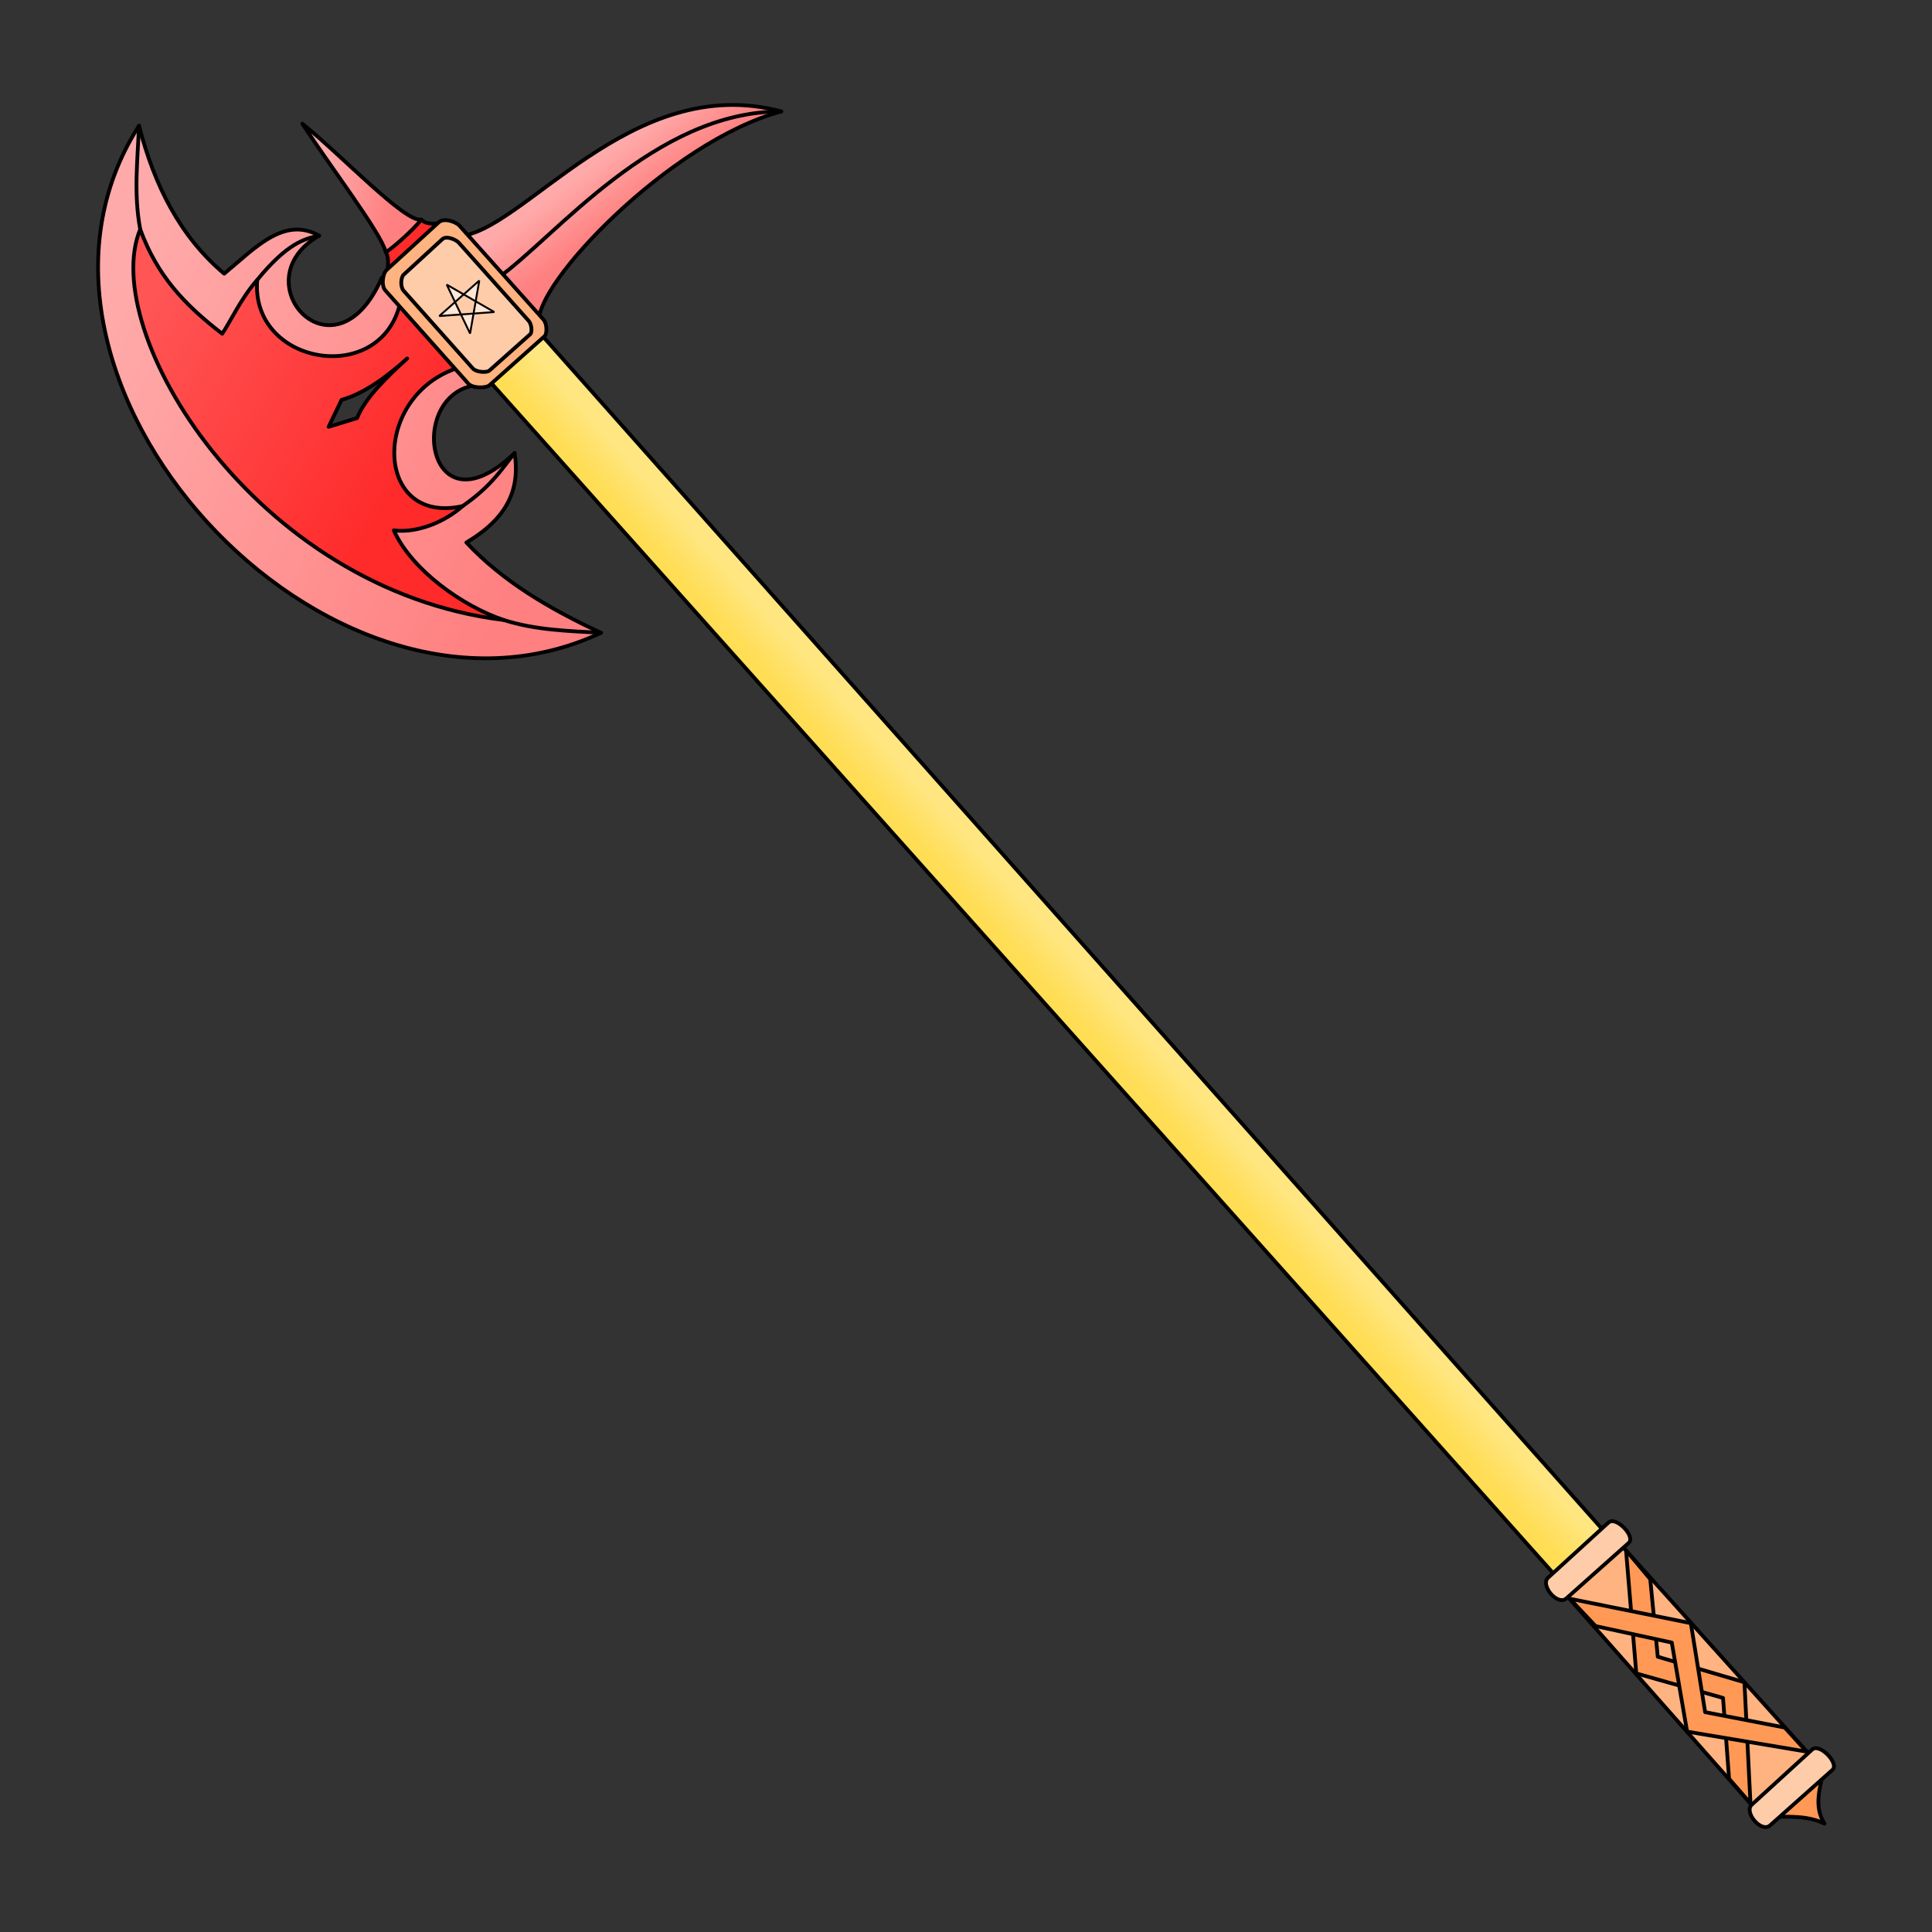 <?xml version="1.0" encoding="UTF-8"?>
<svg cursor="default" version="1.1" viewBox="0 0 256 256" xmlns="http://www.w3.org/2000/svg" xmlns:xlink="http://www.w3.org/1999/xlink">
 <rect x="0" y="0" width="256" height="256" fill="#333333" stroke="none"/>
 <defs>
  <linearGradient id="linearGradient1111">
   <stop stop-color="#ff8080" offset="0"/>
   <stop stop-color="#faa" offset="1"/>
  </linearGradient>
  <linearGradient id="linearGradient1105" x1="138.39" x2="164.08" y1="35.649" y2="-23.107" gradientTransform="rotate(41.673,119.6,110.04)" gradientUnits="userSpaceOnUse" xlink:href="#linearGradient1111"/>
  <linearGradient id="linearGradient1113" x1="107.66" x2="106.98" y1="13.288" y2="5.424" gradientTransform="rotate(41.673,119.6,110.04)" gradientUnits="userSpaceOnUse" xlink:href="#linearGradient1111"/>
  <linearGradient id="linearGradient1121" x1="126.1" x2="132.2" y1="-9.085" y2="-17.22" gradientTransform="rotate(41.673,119.6,110.04)" gradientUnits="userSpaceOnUse" xlink:href="#linearGradient1111"/>
  <linearGradient id="linearGradient1129" x1="146.08" x2="159.24" y1="19.233" y2="-20.023" gradientTransform="rotate(41.673,119.6,110.04)" gradientUnits="userSpaceOnUse">
   <stop stop-color="#ff2a2a" offset="0"/>
   <stop stop-color="#f55" offset="1"/>
  </linearGradient>
  <linearGradient id="linearGradient1137" x1="118.51" x2="114.48" y1="132.12" y2="128.48" gradientTransform="rotate(-.251 -368.33 237.96)" gradientUnits="userSpaceOnUse">
   <stop stop-color="#fd5" offset="0"/>
   <stop stop-color="#ffe680" offset="1"/>
  </linearGradient>
 </defs>
 <g stroke="#000">
  <g stroke-linecap="round" stroke-linejoin="round" stroke-width=".5">
   <g transform="matrix(-1 0 0 1 256 0)">
    <path d="m14.44 234.9c0.455 2.249 1.203 4.5-0.185 6.734 2.249-1.086 4.715-0.904 7.151-0.896z" fill="#f95"/>
    <path d="m41.47 205.13 144.52-162.72 6.692 6.36-144.38 161.81z" fill="url(#linearGradient1137)"/>
    <path d="m42.067 203.76-26.612 29.591 7.506 6.863 26.539-30.019z" fill="#ffb380"/>
    <path d="m200.18 29.092c2.08 0.484 10.488-8.445 15.757-12.705-3.683 5.667-10.49 14.573-11.041 16.993-3.582 0.83-5.971 0.318-4.715-4.288z" fill="url(#linearGradient1121)"/>
    <path d="m237.58 16.659c21.408 33.472-25.037 84.147-61.221 67.191 6.749-3.135 13.014-6.787 17.844-11.971-6.158-3.622-7.006-7.819-6.393-11.852 12.36 11.845 14.71-10.201 3.315-8.987l5.291-5.159c6.752 5.46 11.712 12.944 20.872 15.682-2.521-9.329-10.445-13.827-15.865-20.564l3.984-4.201c6.233 14.378 18.797 0.429 8.301-5.576 4.701-2.636 8.578 1.752 12.585 5.041 5.821-4.888 9.26-11.681 11.288-19.603z" fill="url(#linearGradient1105)"/>
    <path d="m195.22 31.301c-8.541-0.533-22.82-21.892-42.739-16.532 14.848 3.987 32.935 23.122 32.073 28.004z" fill="url(#linearGradient1113)"/>
    <path d="m197.28 29.596c1.017-0.063 2.101 0.305 2.9-0.505 0.959 1.317 4.392 4.309 4.715 4.288-0.503 0.817-0.265 1.834-0.222 2.798z" fill="#ff2a2a"/>
    <path d="m237.42 30.384c-2.262 6.189-5.88 9.993-10.865 13.837-0.978-1.405-2.561-4.832-4.639-7.124 0.965 11.641-17.491 14.419-19.144 1.928l-8.353 9.462c12.432 3.093 12.377 21.281 0.282 18.572 2.393 2.126 6.044 3.611 9.117 3.216-2.343 5.228-9.113 10.06-14.557 11.877 33.054-4.017 53.765-38.29 48.159-51.766zm-26.679 22.601 1.716 3.573-3.78-1.161c-1.019-2.639-3.995-5.513-6.63-7.895 2.677 2.425 5.771 4.684 8.694 5.483z" fill="url(#linearGradient1129)"/>
    <path d="m42.862 201.74 8.012 7.314c1.074 0.981-1.251 3.788-2.434 2.735l-8.254-7.348c-0.95-0.846 1.702-3.59 2.676-2.701z" fill="#fca"/>
    <path d="m15.872 231.82 8.012 7.314c1.074 0.981-1.251 3.788-2.434 2.735l-8.254-7.348c-0.95-0.846 1.702-3.59 2.676-2.701z" fill="#fca"/>
   </g>
   <path d="m66.087 36.747c7.477-5.329 20.654-22.009 37.437-21.978" fill="none"/>
   <path d="m64.867 51.04 7.269-6.471c0.418-0.372 0.325-1.72-0.113-2.21l-11.124-12.433c-0.493-0.551-2.074-1.103-2.769-0.467l-6.91 6.322c-0.513 0.469-0.729 2.065-0.157 2.707l10.982 12.336c0.574 0.644 2.348 0.635 2.821 0.215z" fill="#ffb380"/>
   <g transform="matrix(-1 0 0 1 256 0)" fill="none">
    <path d="m189.26 82.149c-4.168 1.342-8.544 1.46-12.9 1.701"/>
    <path d="m237.42 30.384c0.89-4.717 0.338-9.189 0.163-13.725"/>
    <path d="m194.7 67.058c-3.881-2.711-5.09-4.802-6.889-7.03"/>
    <path d="m221.92 37.096c-3.995-4.905-6.321-5.474-8.206-5.874"/>
   </g>
   <g transform="matrix(-1 0 0 1 256 0)">
    <path d="m24.054 238.95 0.799-16.04 11.484-3.384 0.998-10.279 3.208-3.82-1.361 16.31-11.492 3.249-0.804 10.709z" fill="#f95"/>
    <path d="m16.61 232.1 15.839-2.652 2.031-11.799 10.094-2.183 3.422-3.628-16.042 3.241-1.895 11.791-10.544 2.039z" fill="#f95"/>
    <path d="m191.15 49.098-5.402-4.809c-0.31-0.276-0.178-1.35 0.186-1.758l9.258-10.353c0.411-0.458 1.672-0.967 2.188-0.494l5.127 4.707c0.38 0.349 0.479 1.605 3e-3 2.14l-9.143 10.27c-0.477 0.537-1.866 0.608-2.217 0.295z" fill="#fca"/>
   </g>
  </g>
  <path d="m62.287 44.195 1.222-7.016-5.303 4.698 7.29-0.528-6.304-3.636z" fill="#ffe6d5" fill-rule="evenodd" stroke-linejoin="bevel" stroke-width=".25"/>
 </g>
</svg>
